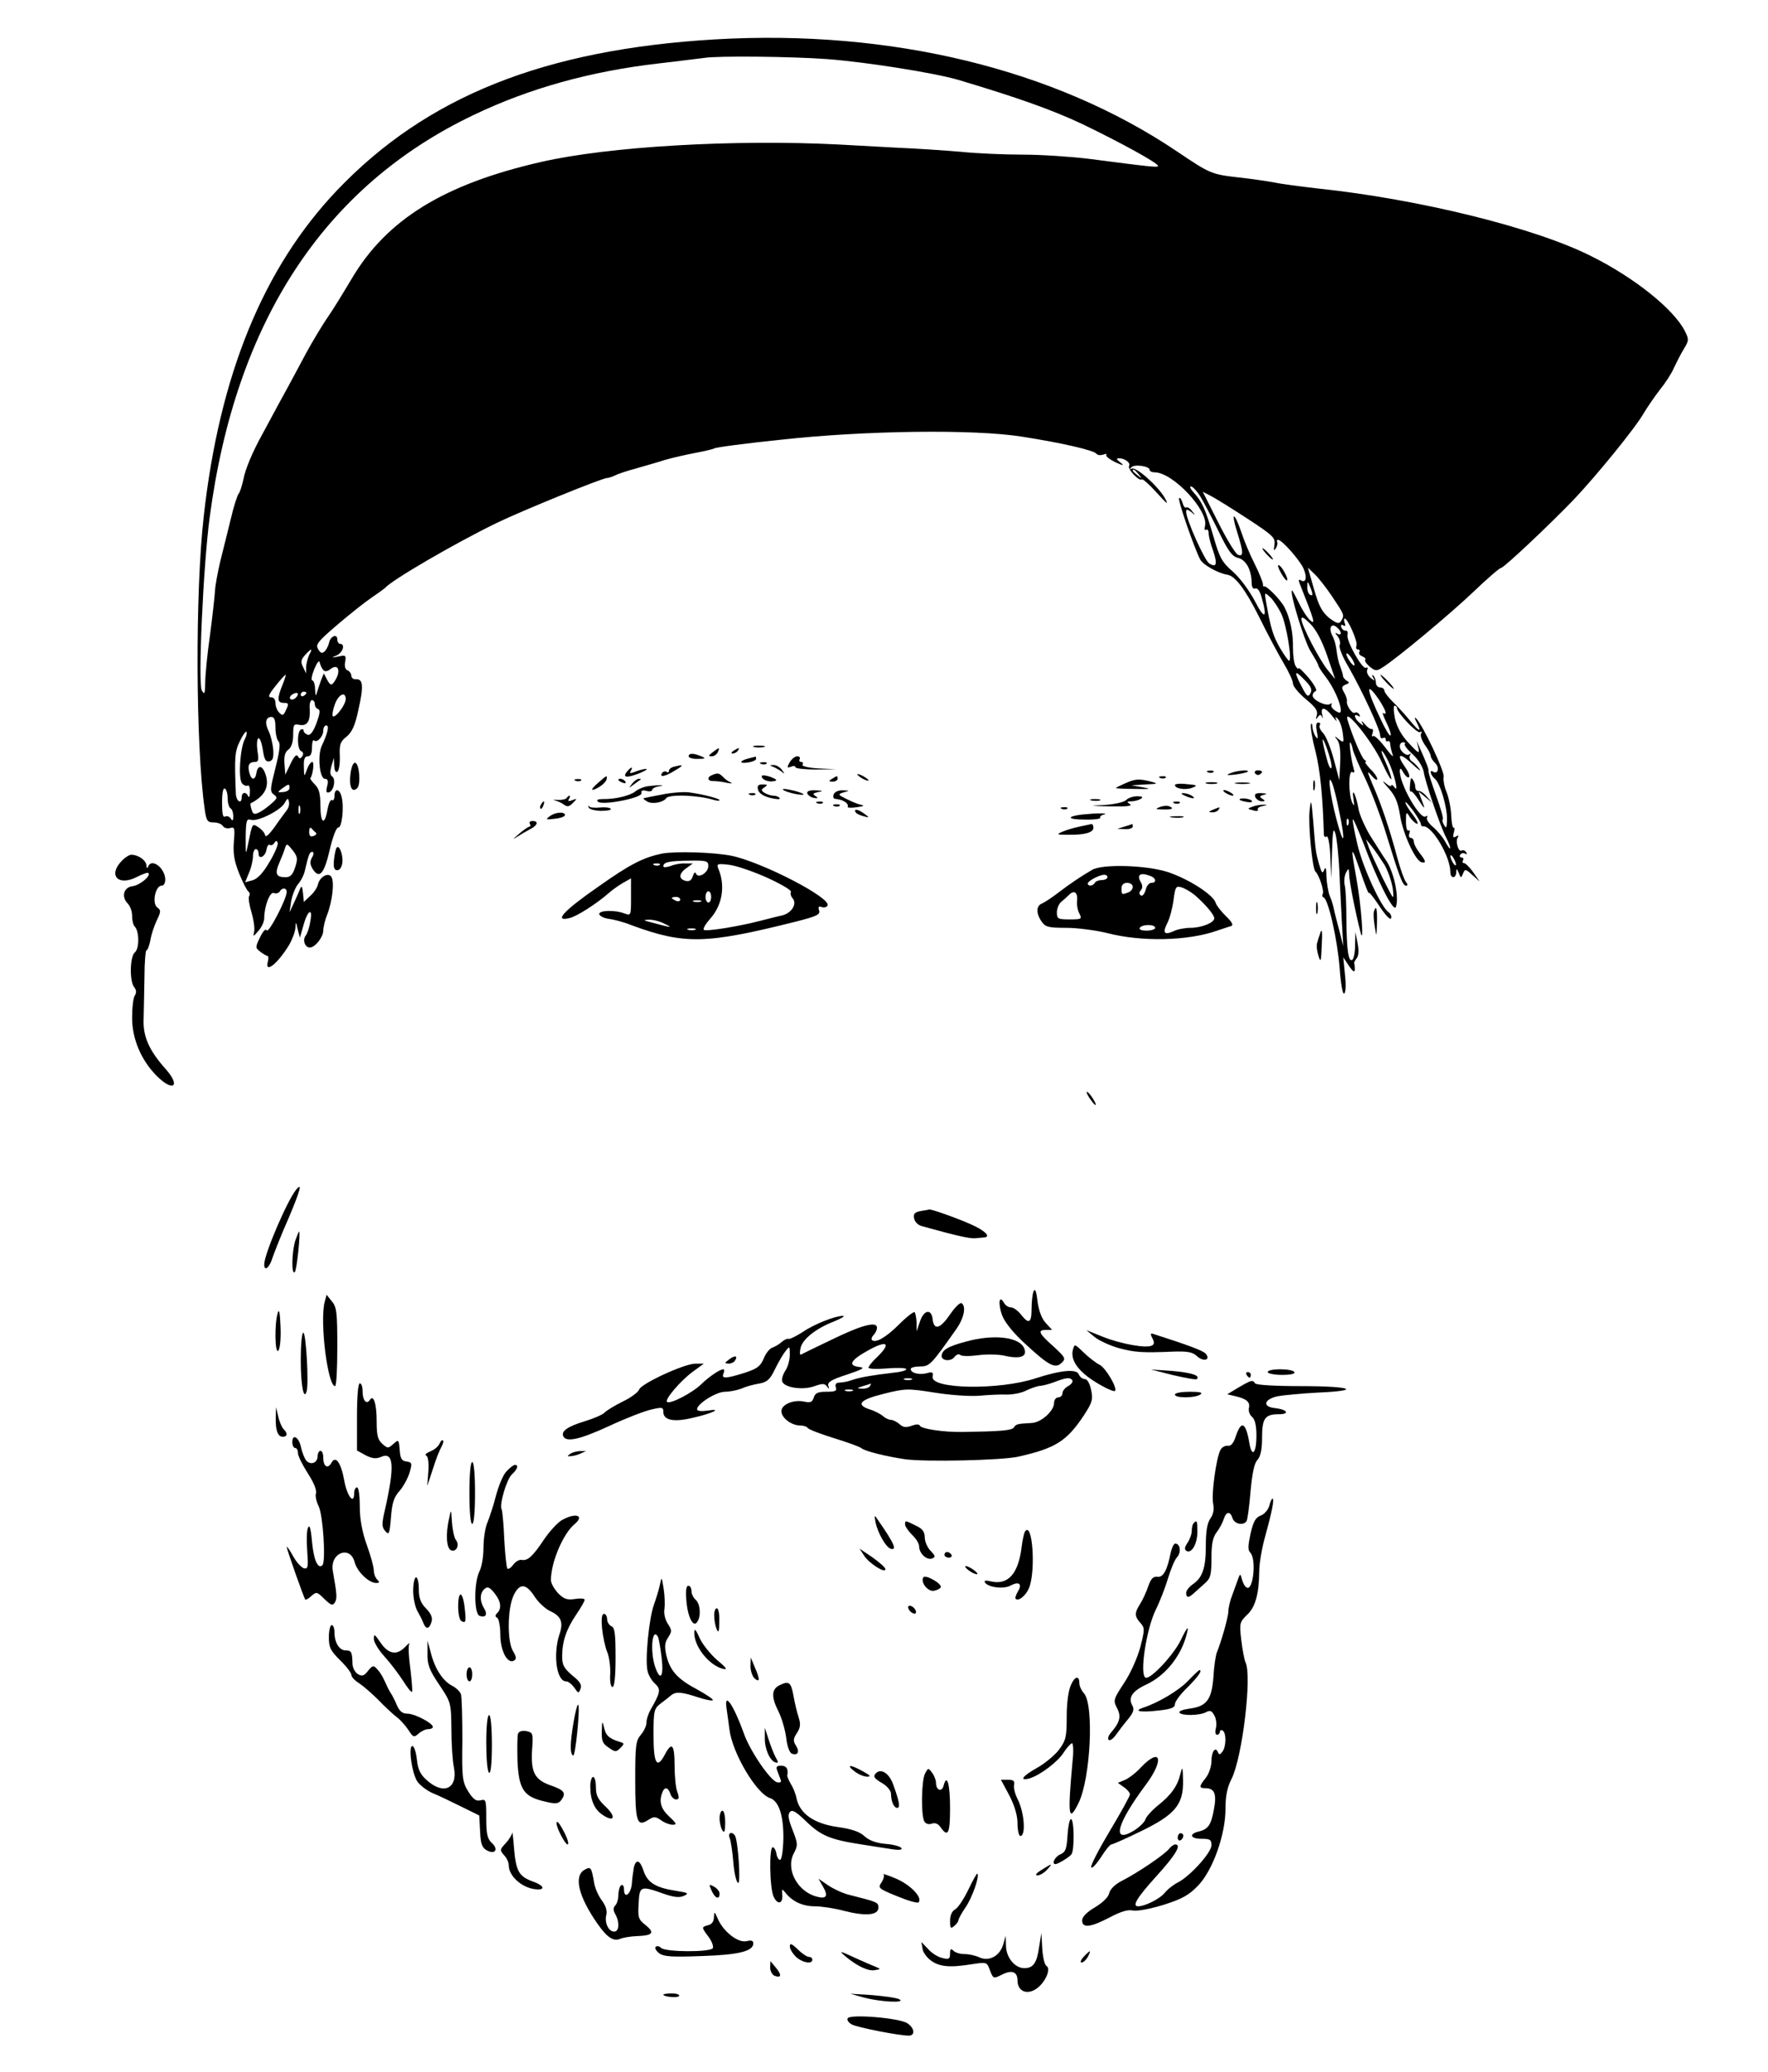 <?xml version="1.0" standalone="no"?>
<!DOCTYPE svg PUBLIC "-//W3C//DTD SVG 20010904//EN"
 "http://www.w3.org/TR/2001/REC-SVG-20010904/DTD/svg10.dtd">
<svg version="1.0" xmlns="http://www.w3.org/2000/svg"
 width="629pt" height="737pt" viewBox="0 0 629 737"
 preserveAspectRatio="xMidYMid meet">

<g transform="translate(0,737) scale(0.1,-0.1)"
fill="#000000" stroke="none">
<path d="M2545 7230 c-609 -36 -1028 -203 -1347 -538 -261 -275 -417 -655
-473 -1157 -31 -270 -29 -816 3 -1041 6 -44 10 -49 32 -49 14 0 29 -6 33 -13
5 -7 16 -10 26 -7 16 5 17 -1 13 -49 -3 -42 1 -68 19 -113 13 -32 28 -61 33
-64 5 -4 6 -11 2 -17 -3 -5 1 -32 9 -58 8 -27 12 -58 9 -69 -4 -18 -3 -17 15
4 12 13 21 33 21 45 0 42 20 95 34 90 8 -3 17 -1 21 5 8 15 25 14 25 -1 0 -25
-64 -148 -71 -137 -4 7 -13 -2 -24 -25 -17 -35 -17 -37 1 -51 11 -8 22 -15 26
-15 3 0 4 -9 1 -20 -12 -45 35 -8 76 60 11 19 21 46 22 60 1 23 2 23 8 -5 l8
-30 12 42 c15 56 35 68 25 16 -3 -21 -11 -44 -16 -50 -13 -16 -3 -43 14 -43
19 0 48 37 48 60 0 11 6 37 14 57 19 49 26 117 15 134 -11 18 -42 0 -48 -27
-2 -10 -14 -29 -27 -40 l-23 -22 -3 31 c-3 27 -5 29 -12 12 -4 -11 -14 -33
-22 -50 l-14 -30 6 40 c4 22 15 49 24 60 10 11 22 34 25 50 13 55 16 65 26 65
6 0 6 -8 -1 -20 -8 -14 -7 -25 2 -40 24 -38 41 -19 61 67 11 48 24 81 31 80
12 -2 21 73 11 110 -7 29 -25 30 -25 2 0 -11 -4 -18 -9 -15 -5 4 -12 -12 -16
-34 -10 -58 -25 -49 -25 15 0 41 -5 60 -19 74 -11 11 -18 21 -17 23 9 11 15
58 7 58 -5 0 -14 -12 -19 -27 -10 -28 -10 -27 -11 10 -1 27 3 37 14 37 10 0
15 10 15 32 0 17 3 28 7 25 10 -11 33 13 33 34 0 11 5 19 11 19 11 0 5 -28
-16 -72 -16 -34 -8 -118 11 -118 10 0 13 -7 8 -26 -5 -20 -3 -25 7 -22 17 6
25 48 10 57 -7 5 -7 17 -2 36 l9 30 1 -28 c1 -16 5 -26 11 -22 6 4 10 28 9 56
-2 42 2 52 24 69 19 16 30 38 42 95 19 83 17 111 -8 109 -9 -1 -17 5 -17 12 0
8 -6 17 -14 20 -8 3 -11 15 -8 30 4 23 2 25 -24 19 -26 -5 -26 -4 -6 4 22 10
31 41 12 41 -5 0 -10 7 -10 16 0 21 -24 12 -29 -11 -2 -10 -9 -24 -15 -31 -10
-9 -15 -8 -24 7 -10 16 -3 26 66 85 42 36 97 80 122 97 25 17 47 33 50 36 24
28 249 159 395 230 88 43 378 161 395 161 5 0 18 4 28 9 9 5 42 16 72 24 30 9
78 22 105 31 28 8 76 19 108 25 32 6 62 13 68 16 5 4 111 18 237 31 298 33
689 38 857 11 143 -22 258 -49 266 -61 4 -5 14 -6 24 -3 9 4 14 3 11 -1 -3 -5
12 -16 32 -26 29 -13 33 -13 18 -1 -14 11 -16 15 -5 15 21 0 42 -16 36 -27 -7
-11 36 -56 45 -48 3 3 27 -18 53 -47 38 -42 44 -46 29 -19 -24 42 -103 113
-118 104 -7 -4 -8 -2 -1 5 11 12 65 4 65 -9 0 -5 8 -9 18 -9 65 0 193 -137
179 -191 -3 -11 -1 -17 4 -13 5 3 9 -3 9 -13 0 -10 7 -38 16 -62 16 -48 12
-61 -14 -45 -16 10 -81 154 -82 183 0 11 3 11 18 0 15 -13 16 -12 3 3 -7 10
-17 16 -21 13 -4 -3 -10 5 -13 17 -4 12 -9 20 -12 16 -6 -5 54 -178 75 -218
10 -19 64 -49 96 -54 28 -4 64 -51 114 -151 30 -61 69 -134 87 -164 18 -30 33
-63 33 -72 0 -10 20 -34 45 -55 35 -29 44 -41 40 -58 -5 -15 -4 -17 3 -7 8 11
11 11 16 0 3 -8 3 -4 0 9 -7 30 10 28 36 -5 12 -16 18 -21 14 -13 -5 12 -4 12
5 4 7 -7 15 -29 18 -50 5 -36 4 -37 -13 -24 -17 14 -18 13 -6 -2 8 -10 12 -39
10 -80 l-3 -63 -20 75 c-11 41 -28 83 -38 93 -10 10 -15 22 -12 27 4 6 1 10
-5 10 -8 0 -9 -11 -5 -32 5 -25 4 -29 -4 -18 -6 8 -11 24 -12 35 0 11 -3 15
-5 8 -3 -6 4 -49 16 -95 17 -67 26 -162 30 -296 0 -7 4 -11 10 -7 5 3 11 -26
13 -72 l3 -78 3 95 c2 76 5 89 12 65 5 -16 11 -75 14 -130 2 -55 7 -138 9
-185 l5 -85 -14 55 c-8 30 -17 64 -19 75 -2 11 -8 33 -15 48 -6 16 -11 47 -12
70 0 29 -3 36 -8 23 -6 -15 -9 -11 -18 20 -12 44 -12 39 -21 154 -7 80 -8 82
-13 35 -5 -51 10 -206 21 -215 12 -10 32 -69 26 -79 -3 -5 -2 -11 3 -13 17 -6
49 -150 57 -250 4 -57 11 -95 16 -92 6 4 7 32 3 68 l-6 61 20 -30 c15 -22 21
-25 21 -12 0 9 -1 19 -2 20 -2 2 2 10 8 18 8 9 9 28 4 54 l-8 40 -1 -47 c0
-26 -5 -49 -10 -52 -14 -9 -20 38 -21 144 0 52 -2 107 -6 122 -3 14 -1 34 5
45 9 16 10 16 11 -7 0 -23 21 -130 40 -205 14 -56 3 96 -14 189 -22 121 -20
125 14 26 16 -47 29 -81 30 -76 0 5 14 -12 31 -37 32 -49 49 -65 49 -48 0 5
-4 12 -9 16 -26 15 -92 159 -111 239 -12 49 -19 90 -17 92 2 2 18 -35 37 -83
52 -139 108 -249 116 -229 12 31 -5 117 -31 160 -15 22 -42 65 -61 95 -18 30
-36 71 -40 90 -8 50 -26 88 -19 41 4 -27 3 -30 -4 -15 -14 29 -14 118 0 109 7
-4 9 0 5 12 -9 31 -18 99 -12 93 3 -3 7 -14 9 -25 2 -10 22 -58 45 -105 22
-47 54 -132 72 -190 47 -153 60 -189 72 -189 7 0 7 4 0 13 -6 7 -20 46 -31 87
-27 101 -57 190 -87 258 -21 50 -22 54 -4 33 11 -13 20 -18 20 -12 0 7 -11 23
-25 36 -13 14 -21 25 -17 25 4 0 2 4 -4 8 -10 7 -45 90 -60 142 -14 50 90 -79
123 -153 18 -40 33 -65 33 -57 0 8 -9 34 -20 58 -24 52 -17 56 9 5 21 -43 39
-118 22 -93 -6 8 -11 11 -11 6 0 -5 -10 -1 -22 10 -13 10 -8 3 10 -17 25 -28
35 -49 43 -99 10 -65 55 -163 77 -167 17 -4 15 5 -8 34 -11 14 -20 32 -20 39
0 8 -5 14 -11 14 -6 0 -8 7 -5 16 3 8 2 13 -3 10 -5 -3 -9 11 -9 32 0 36 1 37
15 14 9 -12 20 -22 25 -22 5 0 -2 15 -16 33 -15 19 -26 38 -26 43 0 5 12 -9
28 -30 15 -21 27 -42 27 -47 0 -5 4 -9 8 -8 31 4 97 -107 97 -163 0 -23 20
-24 21 0 0 14 2 14 9 -3 7 -19 8 -19 15 -2 7 17 9 17 33 -5 l26 -23 -23 33
c-12 17 -27 32 -32 32 -6 0 -7 5 -4 10 3 6 1 10 -5 10 -6 0 -8 5 -5 10 4 6 11
7 17 4 7 -4 8 -2 4 5 -4 6 -11 9 -16 6 -11 -7 -23 32 -14 46 5 8 3 9 -6 4 -10
-6 -12 -3 -8 13 4 12 3 20 0 18 -4 -2 -8 18 -9 44 -1 27 -9 64 -17 84 -8 19
-12 43 -10 53 5 17 -75 186 -98 208 -6 6 -6 1 1 -12 20 -39 12 -38 -21 2 -18
22 -46 53 -63 69 -16 16 -30 34 -30 40 0 6 -7 11 -15 11 -8 0 -15 8 -15 17 0
9 -4 20 -9 25 -5 5 -6 2 -1 -7 8 -13 7 -13 -9 -1 -9 8 -15 20 -12 28 3 8 2 11
-4 8 -13 -8 -71 96 -66 117 2 10 -1 16 -6 15 -6 -1 -13 4 -16 12 -3 8 0 11 7
7 7 -5 9 -1 5 8 -3 9 -3 16 0 16 11 0 47 -82 42 -96 -3 -8 -1 -14 5 -14 6 0 8
-4 5 -9 -3 -5 1 -12 10 -15 9 -4 14 -9 11 -12 -3 -4 4 -15 16 -25 20 -16 24
-17 47 -2 53 34 239 189 323 269 48 46 92 84 97 84 10 0 168 149 256 240 82
86 222 258 251 309 15 25 42 64 60 87 18 22 40 56 48 75 9 19 24 49 35 67 19
31 19 35 4 65 -40 78 -180 190 -333 266 -200 101 -613 203 -976 241 -60 7
-129 16 -151 21 -23 4 -80 13 -128 18 -97 11 -102 14 -218 92 -436 294 -1019
435 -1643 399z m395 -70 c137 -10 384 -49 469 -74 218 -65 334 -107 441 -157
135 -65 270 -139 270 -149 0 -6 -15 -5 -245 25 -66 8 -172 15 -235 15 -63 0
-162 4 -220 10 -58 5 -163 12 -235 15 -71 4 -161 9 -200 11 -375 19 -820 -7
-1060 -62 -346 -79 -549 -205 -673 -414 -31 -52 -70 -116 -88 -141 -17 -25
-51 -81 -75 -125 -23 -43 -65 -122 -94 -174 -28 -52 -56 -104 -62 -115 -34
-61 -61 -125 -67 -160 -5 -22 -12 -45 -17 -51 -5 -6 -18 -47 -28 -90 -11 -44
-27 -110 -37 -149 -9 -38 -18 -86 -19 -105 -1 -19 -9 -91 -18 -160 -10 -68
-17 -145 -17 -170 -1 -38 -2 -42 -12 -26 -14 24 5 445 28 616 92 697 408 1178
939 1431 198 95 415 155 655 183 80 9 154 19 165 20 48 8 311 5 435 -4z m1111
-1477 c13 -16 12 -17 -3 -4 -10 7 -18 15 -18 17 0 8 8 3 21 -13z m219 -78 c12
-20 41 -75 65 -124 34 -70 48 -90 69 -95 29 -7 48 -42 49 -88 0 -17 5 -24 13
-21 8 3 17 -10 23 -34 21 -73 10 -78 -24 -12 -20 38 -53 83 -79 106 -39 34
-47 49 -69 125 -28 96 -40 123 -70 156 -11 12 -16 22 -10 22 6 0 21 -16 33
-35z m170 -81 c90 -59 98 -67 94 -92 -3 -20 -2 -23 5 -12 5 8 7 18 5 22 -3 4
-1 8 3 8 14 0 78 -73 91 -103 13 -31 8 -52 -10 -41 -8 5 -9 1 -4 -12 53 -133
57 -148 37 -130 -11 10 -29 38 -40 62 -12 24 -23 44 -24 44 -12 0 44 -183 66
-217 15 -24 27 -46 27 -49 0 -4 11 -22 26 -41 28 -36 54 -94 54 -118 0 -12 -3
-13 -19 -3 -11 7 -17 16 -14 22 3 5 1 6 -5 2 -14 -9 -62 14 -62 30 0 7 5 14
11 16 6 2 -5 23 -25 47 -20 23 -36 39 -36 34 0 -4 -5 -1 -10 7 -6 8 -10 38
-10 65 1 54 -10 106 -30 145 -14 27 -66 80 -73 74 -2 -2 -4 2 -4 9 0 6 -13 39
-30 73 -17 33 -38 84 -47 112 -25 73 -38 74 -15 1 23 -74 24 -90 3 -82 -8 3
-40 55 -70 115 l-55 109 31 -16 c17 -9 75 -45 130 -81z m301 -278 c42 -63 43
-64 30 -85 -7 -11 -15 -9 -42 11 -25 21 -37 42 -54 102 l-22 77 24 -23 c14
-13 42 -49 64 -82z m-72 11 c1 -5 -3 -5 -9 -2 -5 3 -10 16 -9 28 0 21 1 21 9
2 5 -11 9 -24 9 -28z m-110 -71 c18 -39 39 -166 27 -166 -3 0 -17 20 -32 45
-25 44 -33 70 -49 160 -7 40 -7 40 14 21 11 -10 29 -37 40 -60z m163 -149 l28
-82 -25 30 c-30 36 -95 161 -95 183 0 11 10 5 32 -17 21 -21 42 -62 60 -114z
m48 81 c0 -5 -6 -6 -12 -2 -9 6 -9 3 1 -9 7 -9 11 -24 7 -32 -3 -8 11 -43 31
-76 47 -82 113 -223 113 -244 0 -9 5 -13 10 -10 6 3 10 1 10 -5 0 -6 4 -9 8
-6 4 2 8 -3 8 -12 1 -9 5 -26 9 -37 4 -11 -8 1 -27 27 -20 26 -39 44 -43 40
-5 -4 -5 1 -2 10 3 10 2 17 -3 15 -5 -1 -16 7 -25 18 -9 11 -13 13 -9 5 7 -13
5 -13 -9 -1 -19 15 -23 36 -5 25 7 -4 8 -3 4 5 -4 6 -11 9 -16 6 -9 -6 -32 28
-28 42 1 4 -3 18 -10 30 -10 17 -9 22 5 28 14 5 15 8 4 14 -7 5 -13 12 -13 17
0 5 -5 20 -10 34 -6 14 -11 39 -13 57 -2 17 -8 41 -15 52 -14 27 -4 47 16 30
8 -6 14 -16 14 -21z m-3670 -77 c-5 -11 -10 -30 -11 -43 l0 -23 -11 23 c-9 18
-7 26 7 42 23 25 29 26 15 1z m3719 -36 c0 -5 -6 -1 -14 9 -8 11 -15 24 -15
30 0 5 7 1 15 -10 8 -10 14 -23 14 -29z m-3668 -19 c5 -5 14 -4 23 3 32 26 41
-10 13 -47 -8 -11 -13 -8 -23 10 l-12 23 -10 -25 c-5 -14 -12 -34 -15 -45 -3
-13 -5 -9 -6 13 0 17 -5 32 -10 32 -5 0 -2 18 7 40 11 26 18 34 20 22 2 -9 8
-21 13 -26z m3511 -82 c-8 -15 -13 -11 -31 24 -29 56 -26 61 10 24 24 -24 28
-35 21 -48z m-3657 30 c-20 -49 -19 -64 5 -64 17 0 18 -3 8 -24 -9 -21 -13
-23 -24 -11 -8 7 -14 23 -14 34 0 13 -6 21 -16 21 -12 0 -8 10 16 40 17 22 34
40 36 40 2 0 -3 -16 -11 -36z m3900 -51 c25 -38 32 -59 16 -49 -4 3 1 -13 12
-35 11 -22 17 -42 14 -45 -3 -3 -19 23 -35 58 -51 106 -55 140 -7 71z m-3853
5 c-6 -6 -15 -8 -19 -4 -4 4 -1 11 7 16 19 12 27 3 12 -12z m38 18 c0 -3 -4
-8 -10 -11 -5 -3 -10 -1 -10 4 0 6 5 11 10 11 6 0 10 -2 10 -4z m140 -23 c-1
-21 -38 -69 -46 -60 -3 3 0 22 7 41 13 37 39 49 39 19z m-110 -17 c0 -8 5 -16
12 -18 8 -3 6 -17 -6 -50 -12 -32 -23 -45 -32 -41 -8 3 -14 9 -14 15 0 5 -4 6
-10 3 -14 -9 -13 -72 2 -77 7 -3 8 -10 4 -17 -7 -10 -10 -11 -16 -1 -5 9 -14
0 -26 -26 l-19 -39 -3 38 c-2 28 2 42 14 51 11 8 17 27 17 53 0 36 2 39 22 35
28 -5 39 12 37 55 -2 18 2 33 8 33 5 0 10 -6 10 -14z m3850 -14 c0 -17 72 -92
82 -86 7 4 8 2 4 -5 -4 -6 2 -24 13 -40 12 -16 21 -34 21 -39 0 -6 7 -18 16
-26 16 -16 10 -41 -7 -31 -15 10 -10 -12 6 -25 19 -16 45 -104 43 -148 -1 -27
-3 -30 -10 -17 -6 9 -8 19 -5 21 3 3 -8 41 -24 85 -16 44 -28 83 -27 87 1 7
-5 24 -31 82 l-11 25 6 -25 c5 -22 1 -21 -33 16 -26 27 -42 56 -50 87 -5 26
-6 47 -2 47 5 0 9 -4 9 -8z m-3990 -70 c0 -21 5 -43 11 -49 7 -7 4 -35 -11
-94 -19 -75 -20 -84 -6 -95 14 -10 13 -13 -7 -31 -12 -11 -32 -26 -44 -32 -18
-9 -23 -8 -28 10 -4 11 -5 21 -3 22 51 26 68 60 52 105 -11 31 -27 32 -32 2
-4 -26 -18 -26 -25 2 -7 26 -1 38 20 38 13 0 14 8 9 39 -3 22 -2 42 3 45 5 3
12 -15 16 -40 5 -35 10 -44 23 -42 13 3 16 13 14 43 -2 21 -9 50 -16 64 -15
30 -11 51 10 51 10 0 14 -12 14 -38z m-109 -41 c-17 -32 -24 -140 -10 -157 6
-7 15 -11 20 -8 5 3 9 -7 8 -23 0 -15 -3 -22 -6 -15 -7 17 -23 15 -23 -3 0
-27 -20 -16 -21 13 -5 126 -4 149 14 185 10 22 21 37 24 34 2 -3 0 -15 -6 -26z
m3866 -101 c-2 -8 -9 3 -15 25 -21 76 -22 100 -2 45 11 -30 19 -62 17 -70z
m261 84 c-4 -3 9 -20 28 -37 20 -18 36 -45 39 -62 6 -38 59 -194 80 -234 20
-39 19 -55 -2 -17 -8 16 -28 40 -44 54 -16 13 -26 29 -22 34 3 7 1 8 -5 4 -20
-12 -93 115 -92 163 1 11 4 9 13 -7 7 -12 16 -20 20 -16 3 4 -2 19 -13 34 -34
48 -22 56 22 15 23 -22 36 -31 28 -20 -8 11 -21 24 -28 28 -7 5 -9 14 -6 20 4
7 4 9 -1 5 -10 -10 -35 10 -35 28 0 8 5 14 12 14 6 0 9 -3 6 -6z m-234 -238
c24 -113 18 -133 -9 -31 -24 90 -34 175 -15 128 5 -12 16 -56 24 -97z m-3734
81 c0 -7 -10 -13 -22 -14 -22 -2 -22 -1 -4 13 24 17 26 17 26 1z m-220 -37 c0
-16 5 -32 10 -35 6 -3 10 -16 10 -28 0 -16 -3 -19 -9 -8 -5 7 -14 10 -20 7 -8
-5 -11 10 -11 49 0 35 4 54 10 50 6 -3 10 -19 10 -35z m210 -42 c-5 -7 -25
-33 -42 -58 -21 -29 -33 -40 -35 -30 -2 9 -13 21 -24 28 -22 14 -21 15 -36
-58 -9 -44 -9 -44 -9 22 1 60 3 67 19 62 24 -7 104 33 119 59 11 19 13 20 16
5 2 -10 -2 -23 -8 -30z m47 -10 c-3 -7 -5 -2 -5 12 0 14 2 19 5 13 2 -7 2 -19
0 -25z m3730 -40 c-3 -8 -6 -5 -6 6 -1 11 2 17 5 13 3 -3 4 -12 1 -19z m-3674
-29 c5 -3 2 -9 -7 -12 -12 -5 -16 0 -16 15 0 12 3 17 8 12 4 -5 11 -12 15 -15z
m-165 -106 c-22 -38 -42 -59 -60 -64 l-26 -7 14 34 c8 18 14 45 14 59 0 14 5
25 10 25 6 0 10 -7 10 -16 0 -23 24 -11 28 14 2 12 7 20 12 17 5 -3 12 0 16 7
6 9 9 9 12 0 2 -7 -11 -38 -30 -69z m3967 -8 c13 -22 26 -60 30 -85 5 -45 5
-44 -35 35 -21 44 -44 94 -50 110 l-10 30 20 -25 c11 -14 31 -43 45 -65z
m-3875 -10 c-9 -27 -17 -35 -35 -35 -33 0 -38 13 -21 52 8 18 17 41 20 52 6
17 8 16 27 -8 18 -23 19 -30 9 -61z m4130 10 c0 -5 -5 -3 -10 5 -5 8 -10 20
-10 25 0 6 5 3 10 -5 5 -8 10 -19 10 -25z"/>
<path d="M4505 5400 c10 -11 20 -20 23 -20 3 0 -3 9 -13 20 -10 11 -20 20 -23
20 -3 0 3 -9 13 -20z"/>
<path d="M4558 5331 c9 -16 19 -28 21 -25 6 6 -21 54 -30 54 -5 0 0 -13 9 -29z"/>
<path d="M5019 4599 c-4 -22 -5 -48 0 -44 3 3 16 -11 29 -32 23 -36 24 -34 6
12 l-7 20 24 -20 24 -20 -19 22 c-10 12 -23 21 -30 20 -6 -1 -11 6 -11 15 0
15 -14 38 -16 27z"/>
<path d="M4930 4945 c13 -14 26 -25 28 -25 3 0 -5 11 -18 25 -13 14 -26 25
-28 25 -3 0 5 -11 18 -25z"/>
<path d="M2683 4713 c9 -2 25 -2 35 0 9 3 1 5 -18 5 -19 0 -27 -2 -17 -5z"/>
<path d="M2536 4695 c-16 -12 -17 -15 -4 -15 9 0 18 7 22 15 7 18 6 18 -18 0z"/>
<path d="M2610 4700 c-9 -6 -10 -10 -3 -10 6 0 15 5 18 10 8 12 4 12 -15 0z"/>
<path d="M2450 4680 c0 -5 15 -10 33 -9 27 0 29 2 12 9 -28 12 -45 12 -45 0z"/>
<path d="M2665 4673 c-34 -8 -38 -20 -5 -15 16 2 30 8 30 13 0 5 -1 8 -2 8 -2
-1 -12 -3 -23 -6z"/>
<path d="M2809 4658 c-10 -18 -9 -20 5 -15 9 4 16 3 16 -2 0 -4 33 -8 73 -8
l72 1 -63 3 c-36 2 -60 8 -57 13 4 6 1 10 -5 10 -6 0 -8 5 -5 10 3 6 -1 10 -9
10 -8 0 -20 -10 -27 -22z"/>
<path d="M1247 4618 c-6 -45 5 -70 24 -51 13 13 8 85 -7 90 -7 2 -14 -14 -17
-39z"/>
<path d="M2708 4653 c7 -3 16 -2 19 1 4 3 -2 6 -13 5 -11 0 -14 -3 -6 -6z"/>
<path d="M2398 4643 c-10 -2 -18 -9 -18 -14 0 -6 -4 -8 -9 -4 -5 3 -12 1 -16
-5 -10 -16 12 -12 47 10 32 19 31 22 -4 13z"/>
<path d="M2750 4643 c8 -3 22 -11 30 -17 13 -10 13 -9 1 7 -7 9 -21 17 -30 16
-13 0 -14 -1 -1 -6z"/>
<path d="M2231 4626 c-19 -23 0 -24 49 -4 40 17 17 18 -26 1 -12 -4 -15 -3
-10 5 10 17 1 15 -13 -2z"/>
<path d="M4298 4623 c7 -3 16 -2 19 1 4 3 -2 6 -13 5 -11 0 -14 -3 -6 -6z"/>
<path d="M4375 4619 c-15 -6 -9 -7 19 -4 22 3 42 8 45 10 8 9 -43 4 -64 -6z"/>
<path d="M4465 4620 c4 -6 11 -8 16 -5 14 9 11 15 -7 15 -8 0 -12 -5 -9 -10z"/>
<path d="M2533 4613 c-19 -7 -16 -22 5 -21 9 0 31 -2 47 -6 17 -3 23 -3 15 1
-8 3 -21 12 -28 20 -14 14 -19 15 -39 6z"/>
<path d="M2710 4609 c0 -12 24 -22 45 -17 12 2 7 7 -14 15 -18 6 -31 7 -31 2z"/>
<path d="M3050 4616 c0 -3 9 -10 20 -16 11 -6 20 -8 20 -6 0 3 -9 10 -20 16
-11 6 -20 8 -20 6z"/>
<path d="M2127 4585 c-30 -26 -26 -33 8 -12 11 7 21 18 23 25 3 16 2 16 -31
-13z"/>
<path d="M2960 4600 c-13 -8 -12 -10 3 -10 9 0 17 5 17 10 0 12 -1 12 -20 0z"/>
<path d="M4128 4603 c7 -3 16 -2 19 1 4 3 -2 6 -13 5 -11 0 -14 -3 -6 -6z"/>
<path d="M2048 4593 c7 -3 16 -2 19 1 4 3 -2 6 -13 5 -11 0 -14 -3 -6 -6z"/>
<path d="M2200 4596 c0 -2 7 -7 16 -10 8 -3 12 -2 9 4 -6 10 -25 14 -25 6z"/>
<path d="M2249 4583 c-13 -17 -13 -17 6 -3 11 8 22 16 24 17 2 2 0 3 -6 3 -6
0 -17 -8 -24 -17z"/>
<path d="M4003 4584 c-18 -8 -33 -15 -33 -17 0 -1 30 -3 68 -3 56 -1 60 0 27
6 l-40 7 50 3 c45 2 47 3 20 10 -43 11 -56 10 -92 -6z"/>
<path d="M4672 4575 c0 -16 2 -22 5 -12 2 9 2 23 0 30 -3 6 -5 -1 -5 -18z"/>
<path d="M4180 4578 c0 -13 37 -19 61 -10 21 8 19 10 -18 13 -24 3 -43 1 -43
-3z"/>
<path d="M4293 4583 c9 -2 25 -2 35 0 9 3 1 5 -18 5 -19 0 -27 -2 -17 -5z"/>
<path d="M4398 4583 c12 -2 32 -2 45 0 12 2 2 4 -23 4 -25 0 -35 -2 -22 -4z"/>
<path d="M2300 4573 c-14 -3 -32 -11 -40 -18 -18 -15 -73 -28 -114 -27 -19 0
-25 -3 -19 -9 15 -15 159 13 155 30 -2 9 4 12 18 8 11 -3 20 -1 20 3 0 5 10
11 23 13 18 3 18 4 2 4 -11 0 -31 -2 -45 -4z"/>
<path d="M2697 4561 c3 -12 19 -23 44 -29 21 -5 36 -6 33 -1 -3 5 -13 9 -22 9
-9 0 -24 5 -32 10 -13 9 -13 11 0 20 12 8 11 10 -7 10 -16 0 -20 -5 -16 -19z"/>
<path d="M2786 4561 c10 -10 80 -24 72 -15 -4 3 -23 10 -43 14 -21 5 -34 5
-29 1z"/>
<path d="M2355 4544 c-33 -6 -62 -12 -65 -13 -3 -1 3 -6 13 -12 18 -10 57 -3
67 12 10 15 115 11 169 -6 11 -3 21 -4 21 -1 0 6 -63 22 -110 28 -19 2 -62 -1
-95 -8z"/>
<path d="M2872 4548 c3 -7 13 -14 24 -16 15 -2 16 -1 5 7 -11 7 -9 10 10 14
19 3 17 5 -9 6 -23 1 -32 -3 -30 -11z"/>
<path d="M2966 4545 c-3 -8 -1 -16 4 -16 20 -3 25 -4 38 -12 7 -5 10 -12 8
-16 -3 -4 12 -5 32 -2 23 3 29 6 17 8 -11 2 -35 12 -53 21 -32 16 -32 17 -10
24 22 6 22 6 -3 7 -15 1 -29 -5 -33 -14z"/>
<path d="M4360 4550 c8 -5 20 -10 25 -10 6 0 3 5 -5 10 -8 5 -19 10 -25 10 -5
0 -3 -5 5 -10z"/>
<path d="M2668 4543 c7 -3 16 -2 19 1 4 3 -2 6 -13 5 -11 0 -14 -3 -6 -6z"/>
<path d="M4215 4540 c27 -12 43 -12 25 0 -8 5 -22 9 -30 9 -10 0 -8 -3 5 -9z"/>
<path d="M4466 4535 c4 -8 14 -15 23 -15 13 0 13 2 2 9 -11 7 -10 10 5 14 14
3 11 5 -8 6 -20 1 -26 -3 -22 -14z"/>
<path d="M2016 4532 c-3 -5 -18 -8 -33 -7 -15 1 -19 0 -8 -2 11 -3 26 -10 33
-16 10 -7 18 -6 30 7 16 16 16 17 -2 10 -13 -5 -17 -4 -12 4 4 7 5 12 2 12 -3
0 -7 -4 -10 -8z"/>
<path d="M4006 4524 c-8 -7 -42 -15 -77 -17 -58 -3 -56 -3 21 -5 58 -1 80 1
70 8 -12 8 -12 10 5 10 11 0 26 4 34 9 9 6 5 9 -13 9 -15 0 -33 -6 -40 -14z"/>
<path d="M3883 4523 c9 -2 23 -2 30 0 6 3 -1 5 -18 5 -16 0 -22 -2 -12 -5z"/>
<path d="M4410 4526 c0 -2 11 -6 25 -8 13 -3 22 -1 19 3 -5 9 -44 13 -44 5z"/>
<path d="M1925 4509 c-4 -6 -5 -12 -2 -15 2 -3 7 2 10 11 7 17 1 20 -8 4z"/>
<path d="M2908 4513 c7 -3 16 -2 19 1 4 3 -2 6 -13 5 -11 0 -14 -3 -6 -6z"/>
<path d="M4178 4513 c7 -3 16 -2 19 1 4 3 -2 6 -13 5 -11 0 -14 -3 -6 -6z"/>
<path d="M2094 4499 c1 -7 20 -12 43 -13 23 0 39 3 36 7 -3 5 -21 7 -39 5 -19
-2 -36 0 -38 4 -3 5 -4 3 -2 -3z"/>
<path d="M2968 4503 c7 -3 16 -2 19 1 4 3 -2 6 -13 5 -11 0 -14 -3 -6 -6z"/>
<path d="M4125 4499 c-16 -6 -14 -8 13 -8 33 -1 41 4 20 12 -7 2 -22 1 -33 -4z"/>
<path d="M4456 4501 c-19 -7 -19 -8 2 -13 12 -4 20 -2 17 2 -3 5 5 11 17 13
19 4 20 4 3 5 -11 0 -29 -3 -39 -7z"/>
<path d="M3778 4493 c7 -3 16 -2 19 1 4 3 -2 6 -13 5 -11 0 -14 -3 -6 -6z"/>
<path d="M4315 4490 c-16 -7 -17 -9 -3 -9 9 -1 20 4 23 9 7 11 7 11 -20 0z"/>
<path d="M3044 4481 c3 -5 16 -11 28 -14 22 -6 22 -5 4 8 -22 17 -40 20 -32 6z"/>
<path d="M1956 4467 c-16 -12 -14 -13 18 -9 20 2 36 8 36 13 0 13 -34 11 -54
-4z"/>
<path d="M3850 4473 c-58 -7 -53 -18 10 -18 32 -1 57 3 54 6 -2 4 4 10 13 12
22 6 -28 5 -77 0z"/>
<path d="M4168 4463 c12 -2 30 -2 40 0 9 3 -1 5 -23 4 -22 0 -30 -2 -17 -4z"/>
<path d="M1885 4440 c3 -5 3 -10 -2 -10 -4 -1 -21 -12 -38 -27 -21 -18 -23
-21 -5 -9 14 9 35 21 48 28 25 13 29 28 6 28 -8 0 -12 -4 -9 -10z"/>
<path d="M3840 4430 c-19 -4 -46 -12 -60 -18 -23 -10 -21 -11 20 -11 59 -1 90
8 90 25 0 8 -3 13 -7 13 -5 -1 -24 -5 -43 -9z"/>
<path d="M4000 4430 l-25 -8 28 -1 c15 -1 27 4 27 9 0 6 -1 10 -2 9 -2 -1 -14
-5 -28 -9z"/>
<path d="M1197 4354 c-3 -5 -7 -25 -9 -44 -2 -26 1 -35 12 -35 9 0 16 11 18
27 3 29 -12 67 -21 52z"/>
<path d="M2355 4334 c-67 -14 -114 -38 -227 -118 -124 -86 -160 -126 -101
-111 26 6 97 52 138 88 11 10 33 26 50 36 l30 17 0 -67 c0 -66 0 -66 -23 -58
-36 14 -94 11 -90 -3 3 -7 18 -14 34 -16 16 -2 52 -11 79 -22 189 -70 266 -68
582 11 79 20 92 26 87 41 -4 13 -1 16 9 12 8 -3 18 -1 21 5 16 26 -229 153
-340 177 -64 13 -201 17 -249 8z m165 -44 c0 -24 -36 -46 -44 -27 -3 7 -7 4
-11 -9 -5 -15 -12 -20 -26 -17 -26 7 -24 27 4 46 l22 16 -27 0 c-15 1 -38 -3
-52 -9 -15 -5 -26 -6 -26 -1 0 15 21 19 93 20 60 1 67 -1 67 -19z m-173 4 c-3
-3 -12 -4 -19 -1 -8 3 -5 6 6 6 11 1 17 -2 13 -5z m385 -47 c48 -22 85 -44 82
-49 -3 -5 -1 -15 6 -23 17 -20 -4 -53 -38 -61 -15 -3 -49 -12 -77 -19 -77 -20
-194 -39 -201 -32 -4 4 7 22 24 41 43 49 53 118 27 178 -6 16 -2 17 41 12 27
-4 88 -25 136 -47z m-202 -67 c0 -11 -4 -20 -10 -20 -5 0 -10 9 -10 20 0 11 5
20 10 20 6 0 10 -9 10 -20z m-110 -10 c0 -5 -7 -7 -15 -4 -8 4 -15 8 -15 10 0
2 7 4 15 4 8 0 15 -4 15 -10z m73 -7 c-7 -2 -19 -2 -25 0 -7 3 -2 5 12 5 14 0
19 -2 13 -5z m-128 -79 c32 -15 23 -14 -50 6 -28 7 -28 8 -5 9 14 0 39 -6 55
-15z m108 -21 c-7 -2 -19 -2 -25 0 -7 3 -2 5 12 5 14 0 19 -2 13 -5z"/>
<path d="M432 4307 c-48 -51 -11 -89 53 -57 21 11 41 18 43 15 10 -10 -31 -44
-57 -47 -31 -4 -40 -37 -17 -61 9 -9 16 -28 16 -44 0 -16 4 -33 9 -38 17 -17
17 -79 1 -92 -18 -14 -20 -104 -2 -125 7 -9 8 -19 2 -28 -6 -8 -10 -44 -10
-80 0 -75 32 -151 88 -207 57 -57 86 -38 33 23 -61 68 -83 118 -80 181 1 32 2
100 3 151 0 50 4 92 7 92 4 0 10 16 14 36 3 20 14 52 23 71 15 31 15 36 1 46
-19 15 -6 77 16 77 8 0 13 9 13 23 -2 41 -49 76 -61 45 -3 -8 -6 -6 -6 4 -1
18 -29 38 -54 38 -7 0 -23 -10 -35 -23z"/>
<path d="M3885 4276 c-41 -24 -81 -51 -120 -81 -22 -17 -48 -34 -57 -38 -22
-8 -23 -35 -2 -65 13 -19 24 -22 88 -22 40 0 106 -9 147 -19 119 -31 285 -28
389 9 19 6 41 14 49 16 10 3 6 13 -17 35 -17 17 -34 38 -37 48 -9 29 -95 84
-169 109 -76 25 -234 30 -271 8z m55 -26 c0 -5 -9 -10 -19 -10 -11 0 -23 -4
-26 -10 -7 -12 -25 -13 -25 -2 0 8 38 29 58 31 6 0 12 -3 12 -9z m154 4 c20
-8 21 -24 2 -24 -8 0 -17 -11 -20 -25 -4 -14 -11 -23 -17 -20 -7 5 -7 11 0 19
6 7 6 17 1 26 -18 29 -4 39 34 24z m-64 -38 c0 -8 -7 -17 -16 -20 -23 -9 -24
-8 -24 14 0 13 7 20 20 20 11 0 20 -6 20 -14z m220 -29 c36 -31 70 -70 70 -83
0 -16 -46 -34 -85 -34 -19 0 -46 -5 -60 -12 -33 -15 -40 -6 -22 29 8 15 18 52
22 81 6 48 9 52 28 46 12 -3 33 -16 47 -27z m-418 -20 c-2 -14 2 -35 8 -46 10
-20 8 -21 -35 -21 -41 0 -45 2 -45 25 0 13 7 30 15 37 9 7 21 18 28 25 18 19
32 9 29 -20z m278 -97 c0 -5 -14 -10 -31 -10 -17 0 -28 4 -24 10 3 6 17 10 31
10 13 0 24 -4 24 -10z"/>
<path d="M4682 4140 c0 -19 2 -27 5 -17 2 9 2 25 0 35 -3 9 -5 1 -5 -18z"/>
<path d="M4888 4128 c-2 -7 -1 -31 3 -53 6 -40 6 -39 8 13 1 51 -3 65 -11 40z"/>
<path d="M4695 4045 c-3 -8 -7 -21 -9 -29 -3 -8 -1 -27 4 -43 9 -30 10 -27 13
50 2 39 -1 47 -8 22z"/>
<path d="M3875 3466 c10 -14 19 -26 22 -26 7 0 -17 39 -28 46 -6 3 -3 -5 6
-20z"/>
<path d="M1053 3138 c-32 -40 -113 -229 -113 -265 0 -27 19 -12 30 25 7 20 32
84 57 140 41 97 50 130 26 100z"/>
<path d="M3277 3063 c-22 -4 -28 -9 -25 -26 2 -12 13 -24 28 -28 126 -35 171
-45 191 -43 13 1 27 3 32 3 23 3 0 25 -50 47 -49 22 -148 57 -148 52 0 0 -13
-3 -28 -5z"/>
<path d="M1051 2959 c-13 -39 -15 -127 -2 -113 7 7 21 144 15 144 -1 0 -7 -14
-13 -31z"/>
<path d="M3677 2777 c-4 -10 -7 -39 -7 -63 0 -50 -10 -55 -38 -19 -11 14 -27
25 -35 25 -9 0 -20 7 -25 16 -18 32 -22 -4 -6 -46 10 -25 42 -64 83 -101 83
-77 106 -88 128 -66 16 15 13 19 -30 59 -52 46 -57 58 -25 58 l21 0 -22 24
c-15 16 -25 43 -30 78 -4 37 -9 47 -14 35z"/>
<path d="M1155 2739 c-18 -70 11 -299 37 -299 5 0 8 63 8 139 0 122 -2 142
-19 162 l-19 24 -7 -26z"/>
<path d="M3380 2695 c-35 -51 -57 -58 -62 -17 -4 38 -31 34 -45 -8 l-12 -35 0
31 c-1 17 -4 33 -7 37 -3 3 -28 -16 -55 -43 -47 -47 -84 -68 -97 -56 -3 4 0
12 6 18 7 7 12 18 12 26 0 24 -56 9 -166 -45 -54 -26 -102 -49 -105 -51 -4 -1
-4 9 -1 23 6 31 54 70 119 95 26 11 41 19 32 20 -27 0 -102 -29 -144 -58 -22
-14 -44 -25 -49 -24 -5 2 -16 -3 -25 -11 -9 -8 -24 -17 -33 -20 -10 -3 -24
-21 -31 -39 -12 -28 -23 -36 -69 -51 -67 -21 -82 -21 -74 -2 3 8 3 15 0 15
-13 0 -51 -26 -79 -53 -30 -30 -112 -73 -122 -63 -9 8 47 74 90 106 l41 30
-30 0 c-39 0 -193 -71 -200 -92 -3 -9 -29 -29 -59 -43 -30 -15 -59 -33 -64
-39 -6 -7 -38 -21 -71 -31 -62 -19 -86 -36 -75 -55 12 -20 60 -9 164 39 58 27
125 53 149 58 38 9 42 8 42 -9 0 -29 37 -37 103 -21 72 16 110 35 55 26 -23
-3 -38 -2 -38 5 0 19 68 62 99 62 16 0 42 5 58 11 15 7 44 15 63 18 29 5 39
14 57 51 12 25 29 54 38 65 14 18 15 18 15 -13 0 -18 -7 -44 -16 -57 -9 -14
-14 -31 -11 -39 9 -22 74 -31 115 -16 28 10 36 10 44 -1 8 -11 9 -10 5 2 -4
13 10 22 66 40 57 19 66 25 45 27 -43 5 -33 24 32 60 67 37 82 25 30 -25 -16
-15 -30 -32 -30 -37 0 -5 29 -6 65 -3 35 3 67 2 69 -2 3 -5 -20 -11 -52 -14
-67 -8 -109 -15 -137 -24 -20 -7 -29 -9 -54 -11 -7 -1 -11 -8 -7 -17 4 -12 -3
-15 -34 -15 -30 0 -40 -4 -45 -21 -5 -16 -12 -19 -34 -14 -38 8 -81 -10 -81
-34 0 -24 36 -51 67 -51 12 0 24 -4 27 -9 3 -5 45 -21 93 -36 49 -15 93 -31
98 -36 14 -11 88 -29 155 -39 73 -10 343 -4 402 9 133 30 173 55 234 147 30
46 33 56 26 90 -5 24 -14 39 -22 39 -8 0 -18 7 -22 17 -8 20 -64 15 -153 -14
-130 -43 -376 -39 -367 6 3 15 0 18 -21 12 -28 -7 -57 1 -57 15 0 5 15 9 33 9
34 0 39 5 130 134 27 39 35 80 18 91 -6 3 -24 -15 -41 -40z m-137 -232 c-7 -2
-19 -2 -25 0 -7 3 -2 5 12 5 14 0 19 -2 13 -5z m572 -2 c3 -6 -4 -15 -15 -21
-11 -6 -20 -17 -20 -25 0 -8 -7 -15 -15 -15 -8 0 -15 -9 -15 -20 0 -28 -46
-70 -80 -71 -52 -3 -55 -4 -63 -16 -7 -11 -50 -14 -182 -16 -69 -1 -149 11
-153 23 -2 5 -13 5 -29 -1 -20 -7 -30 -6 -43 6 -9 8 -23 15 -30 15 -7 0 -21 6
-29 14 -9 7 -29 18 -46 23 -52 17 -36 35 50 56 76 19 85 19 180 4 55 -9 127
-14 160 -11 33 3 77 5 98 4 21 0 53 6 69 15 17 8 38 15 47 16 9 0 32 6 51 13
44 17 57 18 65 7z m-720 -21 c-3 -5 -16 -10 -28 -9 -20 1 -20 2 3 9 14 4 26 8
28 9 2 1 0 -3 -3 -9z m-62 -17 c-7 -2 -19 -2 -25 0 -7 3 -2 5 12 5 14 0 19 -2
13 -5z"/>
<path d="M988 2700 c-12 -40 -10 -146 2 -134 6 6 10 43 8 85 -2 51 -5 66 -10
49z"/>
<path d="M3894 2615 c16 -13 55 -31 87 -40 57 -15 81 -17 200 -12 44 1 62 -2
77 -16 24 -22 50 -14 32 8 -9 11 -63 31 -188 71 -9 3 -10 -1 -2 -16 7 -13 7
-21 -1 -25 -18 -12 -111 5 -174 30 l-60 24 29 -24z"/>
<path d="M1070 2533 c0 -91 11 -146 21 -111 8 26 -2 208 -12 208 -5 0 -9 -44
-9 -97z"/>
<path d="M3435 2598 c-64 -17 -84 -30 -85 -51 0 -17 33 -20 45 -4 7 9 16 13
21 8 5 -5 34 -5 64 -1 30 4 70 3 90 -1 59 -14 86 -5 74 25 -16 41 -109 52
-209 24z"/>
<path d="M3817 2569 c-7 -27 7 -57 42 -87 31 -27 101 -65 108 -59 9 10 -33 82
-55 93 -13 6 -38 26 -56 43 -33 32 -33 32 -39 10z"/>
<path d="M2594 2535 c-17 -13 -17 -14 -2 -15 9 0 20 5 23 11 11 17 0 20 -21 4z"/>
<path d="M4174 2479 c44 -10 81 -17 84 -14 13 13 -19 23 -88 29 l-75 5 79 -20z"/>
<path d="M4510 2490 c0 -5 23 -10 51 -10 31 0 48 4 44 10 -3 6 -26 10 -51 10
-24 0 -44 -4 -44 -10z"/>
<path d="M4435 2480 c3 -5 8 -10 11 -10 2 0 4 5 4 10 0 6 -5 10 -11 10 -5 0
-7 -4 -4 -10z"/>
<path d="M4406 2435 l-40 -24 30 -7 c39 -9 53 -21 47 -43 -2 -9 3 -23 11 -30
11 -9 16 -31 16 -67 0 -63 -16 -80 -25 -27 -13 76 -29 83 -49 23 -8 -24 -17
-34 -28 -32 -9 1 -21 -5 -26 -15 -15 -28 -33 -158 -26 -191 4 -20 1 -38 -10
-53 -11 -16 -16 -45 -16 -96 0 -80 -12 -115 -47 -138 -12 -9 -23 -22 -23 -30
0 -19 9 -19 29 0 9 8 26 23 39 35 19 17 22 30 22 89 0 51 5 74 19 92 10 13 21
34 25 47 9 27 23 28 31 2 7 -21 39 -27 50 -10 3 5 10 53 14 105 6 65 13 101
25 113 11 13 16 37 16 78 0 69 10 84 59 84 42 0 31 17 -14 22 -45 5 -38 31 10
42 22 4 86 10 143 13 161 7 121 23 -57 23 -96 0 -162 4 -166 10 -8 13 -13 12
-59 -15z"/>
<path d="M1270 2330 l0 -119 31 -17 c24 -12 37 -13 54 -6 46 21 50 -32 14
-190 -11 -48 -11 -59 2 -74 13 -15 15 -10 20 50 4 52 11 72 31 94 13 15 29 44
35 64 10 34 9 37 -11 40 -17 2 -22 11 -24 41 -3 38 -4 38 -23 21 -18 -16 -20
-16 -39 1 -16 14 -20 31 -20 79 0 63 -11 98 -24 77 -12 -18 -26 -2 -26 30 0
16 -4 29 -10 29 -6 0 -10 -47 -10 -120z"/>
<path d="M4180 2410 c0 -13 70 -13 90 0 11 7 0 10 -37 10 -29 0 -53 -4 -53
-10z"/>
<path d="M981 2328 c-1 -45 7 -68 25 -68 17 0 18 12 3 27 -6 6 -15 26 -19 45
l-8 33 -1 -37z"/>
<path d="M1040 2241 c0 -12 5 -21 10 -21 6 0 10 -8 10 -18 0 -10 16 -42 35
-72 21 -32 33 -61 29 -72 -3 -9 2 -30 10 -46 15 -30 26 -196 13 -209 -16 -15
-31 19 -37 84 -4 47 -9 62 -14 50 -5 -10 -6 -47 -3 -83 4 -56 3 -65 -11 -62
-9 2 -27 21 -39 43 -12 22 -23 37 -23 33 0 -8 61 -181 66 -187 2 -2 12 3 22
13 18 15 20 15 46 -11 23 -22 29 -25 37 -13 9 14 8 29 -7 113 -11 64 62 93 78
30 9 -33 50 -73 76 -73 13 0 13 3 4 12 -7 7 -12 21 -12 32 0 12 -11 53 -25 91
-17 48 -25 92 -25 138 0 38 -4 67 -10 67 -5 0 -10 -9 -10 -21 0 -42 -25 -11
-35 44 -12 66 -31 92 -46 64 -13 -23 -29 -13 -29 19 0 13 -4 24 -10 24 -5 0
-10 -9 -10 -19 0 -24 -25 -34 -41 -15 -6 8 -14 28 -18 46 -7 36 -31 51 -31 19z"/>
<path d="M1564 2236 c-4 -10 -18 -22 -33 -28 -14 -6 -21 -12 -15 -15 7 -2 10
-24 8 -56 l-4 -52 20 60 c10 33 24 68 30 78 6 11 9 21 6 24 -3 3 -8 -2 -12
-11z"/>
<path d="M2030 2200 c-13 -9 -13 -10 0 -9 8 0 24 4 35 9 l20 9 -20 0 c-11 0
-27 -4 -35 -9z"/>
<path d="M1670 2060 c0 -67 4 -110 10 -110 6 0 10 43 10 110 0 67 -4 110 -10
110 -6 0 -10 -43 -10 -110z"/>
<path d="M1802 2137 c-12 -12 -28 -51 -37 -85 -9 -35 -23 -78 -31 -97 -8 -19
-14 -59 -14 -90 0 -31 -6 -68 -14 -83 -20 -39 -20 -151 0 -159 22 -8 30 5 16
27 -16 26 -15 55 2 69 11 9 18 6 35 -15 23 -29 27 -54 10 -71 -8 -8 -8 -13 0
-17 6 -4 11 -31 11 -60 0 -58 26 -106 49 -92 9 6 8 13 -3 32 -22 33 -21 152 1
199 21 45 44 44 74 -2 13 -21 39 -45 56 -53 40 -18 48 -40 33 -84 -23 -71 -10
-166 24 -166 8 0 20 -10 29 -22 14 -21 16 -22 22 -5 6 14 -1 26 -29 48 -29 25
-36 37 -36 67 0 53 14 96 49 148 17 25 31 49 31 54 0 5 -15 6 -34 3 -28 -4
-39 -1 -60 20 -14 15 -26 36 -26 47 0 63 43 165 84 199 38 32 3 42 -46 14 -16
-10 -44 -41 -63 -69 -40 -60 -58 -76 -79 -72 -8 2 -22 -6 -30 -17 -8 -11 -17
-17 -21 -14 -3 4 -8 51 -11 104 -2 54 -7 101 -9 106 -10 15 17 107 36 125 20
18 25 34 11 34 -5 0 -18 -10 -30 -23z"/>
<path d="M4516 2015 c-4 -14 -17 -30 -30 -35 -19 -7 -27 -21 -37 -65 -9 -42
-10 -58 -1 -67 22 -22 11 -133 -11 -125 -7 2 -14 14 -18 28 -6 23 -7 23 -14 4
-4 -11 -13 -37 -21 -58 -8 -20 -14 -47 -14 -58 0 -20 -24 -104 -40 -144 -5
-11 -11 -51 -13 -89 -6 -81 -24 -105 -85 -113 -23 -3 -39 -9 -36 -14 7 -12 71
-11 94 1 15 8 21 6 30 -11 7 -11 9 -32 6 -45 -4 -14 -2 -24 4 -24 5 0 10 5 10
11 0 5 5 7 10 4 13 -8 13 -56 -1 -75 -8 -11 -12 -12 -16 -2 -9 22 -23 2 -23
-32 0 -18 -9 -45 -20 -59 -25 -31 -25 -37 -1 -37 32 0 40 -21 30 -74 -10 -57
-21 -72 -54 -80 -37 -9 -30 -26 10 -26 30 0 35 -3 35 -23 0 -26 -75 -109 -119
-132 -16 -8 -38 -25 -48 -38 -16 -20 -69 -47 -94 -47 -23 0 -3 32 66 108 68
75 90 112 66 112 -5 0 -15 -7 -22 -16 -17 -21 -112 -85 -165 -112 -26 -13 -44
-30 -48 -46 -3 -14 -24 -34 -51 -50 -29 -17 -45 -34 -45 -46 0 -29 30 -25 97
10 40 21 65 29 83 25 16 -3 60 5 109 20 67 21 91 35 123 68 53 55 98 182 98
274 0 45 6 76 21 105 39 76 74 370 50 416 -4 9 -11 45 -15 80 -7 58 -5 63 19
87 31 27 44 75 45 155 0 30 10 87 21 125 23 83 34 135 26 135 -2 0 -8 -11 -11
-25z"/>
<path d="M1598 1971 c-13 -57 -10 -108 7 -115 19 -7 31 19 17 37 -6 7 -12 35
-14 62 -3 48 -3 49 -10 16z"/>
<path d="M3115 1955 c8 -37 36 -87 53 -93 25 -8 14 18 -46 104 -11 17 -12 16
-7 -11z"/>
<path d="M3220 1948 c0 -7 12 -24 25 -37 14 -13 25 -31 25 -41 0 -25 27 -50
46 -43 13 5 12 9 -5 27 -12 12 -21 34 -21 48 0 20 -8 31 -32 42 -38 19 -38 19
-38 4z"/>
<path d="M4247 1953 c-4 -3 -7 -16 -7 -27 0 -12 -7 -31 -15 -43 -11 -16 -12
-24 -4 -29 18 -11 39 25 39 68 0 39 -2 43 -13 31z"/>
<path d="M3646 1922 c-3 -6 -9 -32 -12 -59 -12 -91 -48 -130 -106 -118 -20 5
-28 4 -24 -3 11 -18 67 -25 92 -11 30 16 42 5 25 -22 -7 -12 -10 -23 -8 -25
10 -11 36 10 48 38 25 62 12 243 -15 200z"/>
<path d="M4165 1848 c-12 -63 -27 -89 -47 -86 -15 2 -23 -6 -33 -34 -7 -21
-20 -49 -29 -63 -20 -31 -20 -44 1 -67 16 -18 16 -23 0 -86 -10 -37 -35 -94
-58 -128 -38 -58 -39 -62 -25 -89 16 -30 10 -51 -22 -88 -8 -9 -12 -20 -8 -25
5 -4 15 3 25 16 9 13 28 38 43 56 20 24 24 36 17 49 -17 29 -1 53 52 77 64 31
118 96 139 171 12 42 5 36 -20 -16 -25 -51 -106 -138 -124 -132 -23 8 2 173
36 242 14 28 33 77 43 110 10 33 24 68 33 77 15 17 11 48 -7 48 -5 0 -12 -15
-16 -32z"/>
<path d="M3075 1836 c19 -28 75 -63 75 -47 0 6 -21 24 -46 42 l-46 31 17 -26z"/>
<path d="M3360 1840 c0 -5 7 -10 16 -10 8 0 12 5 9 10 -3 6 -10 10 -16 10 -5
0 -9 -4 -9 -10z"/>
<path d="M3446 1785 c10 -8 24 -14 29 -14 6 0 1 6 -9 14 -11 8 -24 15 -30 15
-5 0 -1 -7 10 -15z"/>
<path d="M3285 1760 c-11 -18 16 -51 37 -48 12 2 23 8 25 13 4 13 -55 46 -62
35z"/>
<path d="M1470 1713 c0 -27 7 -59 15 -73 8 -14 18 -33 21 -42 9 -24 21 -23 29
3 5 15 -1 29 -19 48 -20 20 -26 38 -26 69 0 23 -4 42 -10 42 -5 0 -10 -21 -10
-47z"/>
<path d="M2348 1735 c-3 -16 -13 -48 -21 -71 -18 -47 -33 -200 -23 -238 3 -14
15 -34 26 -44 22 -20 20 -31 -15 -92 -8 -14 -15 -34 -15 -46 0 -12 -9 -31 -20
-44 -18 -21 -20 -37 -20 -160 0 -149 6 -169 46 -143 21 13 25 13 46 -1 12 -9
31 -16 41 -16 16 0 14 5 -12 29 -30 28 -37 53 -25 85 8 22 21 20 29 -4 3 -11
13 -20 20 -20 11 0 12 6 5 26 -6 14 -10 57 -10 95 0 75 -10 86 -35 38 -28 -53
-40 -31 -40 70 0 87 2 94 25 112 14 10 30 23 37 29 17 14 36 13 94 -6 27 -9
52 -14 55 -11 3 3 -23 20 -57 39 -70 37 -96 67 -109 123 -6 29 -5 44 7 61 14
22 14 26 -2 50 -9 15 -14 36 -11 52 2 15 1 47 -3 72 -7 43 -7 43 -13 15z m6
-262 c8 -68 -5 -84 -23 -32 -19 55 -11 145 10 107 3 -7 9 -41 13 -75z"/>
<path d="M2442 1676 c5 -59 25 -97 39 -74 14 21 10 65 -6 78 -8 7 -15 21 -15
31 0 11 -5 19 -11 19 -8 0 -10 -18 -7 -54z"/>
<path d="M1630 1656 c0 -25 5 -48 11 -51 16 -10 18 -4 12 48 -7 59 -23 62 -23
3z"/>
<path d="M3232 1649 c2 -7 10 -15 17 -17 8 -3 12 1 9 9 -2 7 -10 15 -17 17 -8
3 -12 -1 -9 -9z"/>
<path d="M2541 1623 c0 -16 4 -37 9 -48 6 -15 9 -8 9 28 1 26 -3 47 -9 47 -5
0 -10 -12 -9 -27z"/>
<path d="M2142 1578 c3 -29 11 -66 18 -83 7 -16 12 -51 11 -77 -2 -29 2 -48 8
-48 7 0 11 37 11 105 0 85 -3 107 -15 111 -8 4 -15 15 -15 25 0 10 -5 19 -11
19 -8 0 -10 -17 -7 -52z"/>
<path d="M1170 1547 c0 -37 6 -48 40 -82 22 -21 40 -45 40 -52 0 -7 12 -20 28
-30 15 -10 45 -36 67 -58 22 -23 51 -50 65 -61 14 -10 33 -32 43 -47 17 -27
20 -27 36 -13 10 9 25 16 34 16 9 0 17 3 17 8 0 13 -64 47 -90 47 -18 0 -28 8
-38 30 -7 17 -17 37 -23 45 -5 8 -14 26 -20 40 -6 14 -17 33 -26 42 -14 16
-17 16 -34 -5 -14 -18 -21 -20 -36 -11 -10 6 -18 22 -19 35 -1 44 -4 49 -24
49 -23 0 -40 28 -40 64 0 14 -4 26 -10 26 -5 0 -10 -19 -10 -43z"/>
<path d="M2470 1562 c0 -48 51 -113 100 -127 20 -5 17 1 -19 31 -24 21 -52 56
-62 78 -14 32 -19 36 -19 18z"/>
<path d="M1330 1541 c0 -12 17 -40 39 -64 21 -23 50 -62 65 -85 15 -24 29 -42
32 -39 2 2 -1 38 -6 81 -6 42 -8 82 -4 89 4 6 -3 2 -15 -11 -30 -31 -60 -25
-88 17 -20 29 -23 31 -23 12z"/>
<path d="M1521 1489 c-1 -39 6 -58 41 -110 42 -63 43 -64 44 -159 0 -52 4
-114 9 -137 14 -75 -37 -98 -96 -45 -24 21 -32 38 -36 75 -3 26 -10 47 -16 47
-15 0 -2 -95 17 -125 9 -14 34 -33 54 -42 20 -8 66 -30 102 -48 l65 -32 3 -56
c2 -45 7 -59 24 -68 29 -16 43 3 18 26 -16 15 -20 31 -20 88 0 65 -1 69 -20
64 -16 -4 -26 3 -44 31 -21 35 -23 47 -21 183 0 81 -2 154 -5 163 -3 9 -16 22
-29 29 -34 17 -62 58 -77 114 l-13 48 0 -46z"/>
<path d="M2670 1444 c0 -17 7 -37 15 -44 19 -16 19 -2 0 41 l-14 34 -1 -31z"/>
<path d="M1660 1415 c0 -14 5 -25 10 -25 6 0 10 11 10 25 0 14 -4 25 -10 25
-5 0 -10 -11 -10 -25z"/>
<path d="M4226 1391 c-33 -34 -105 -77 -160 -95 -35 -12 -8 -17 53 -10 47 5
61 10 61 23 0 9 20 36 45 60 38 38 54 61 42 61 -2 0 -20 -17 -41 -39z"/>
<path d="M3810 1377 c-9 -20 -15 -63 -15 -113 0 -73 -3 -84 -28 -118 -16 -20
-51 -49 -78 -64 -51 -28 -65 -48 -26 -37 37 11 101 59 122 93 11 17 24 31 29
32 4 0 6 -28 2 -62 -18 -196 -15 -224 21 -151 43 87 56 351 19 391 -9 10 -16
26 -16 35 0 29 -16 26 -30 -6z"/>
<path d="M2773 1376 c-29 -14 -29 -43 -3 -94 11 -22 23 -63 27 -92 3 -30 12
-54 20 -57 21 -8 29 6 15 28 -11 17 -10 25 3 45 13 20 14 32 6 57 -6 18 -14
52 -18 76 -9 48 -16 54 -50 37z"/>
<path d="M2585 1293 c2 -16 7 -48 10 -73 10 -85 96 -229 144 -245 32 -10 49
-63 48 -145 -1 -42 -6 -75 -12 -75 -5 0 -11 10 -13 23 -2 12 -8 22 -13 22 -13
0 -11 -144 3 -175 14 -31 34 -27 31 6 -2 21 -1 22 10 9 25 -33 63 -50 105 -50
24 0 71 -7 104 -16 78 -20 123 -16 123 11 0 19 -2 20 -101 45 -23 5 -57 21
-77 34 l-35 24 16 -28 c19 -33 13 -45 -21 -36 -69 17 -113 97 -83 154 15 29
15 34 -4 83 -15 37 -18 55 -10 64 8 10 21 3 59 -34 52 -50 85 -64 196 -81 39
-6 88 -14 109 -17 25 -4 37 -2 33 4 -4 6 -29 13 -57 15 -34 3 -59 13 -74 27
-17 16 -46 26 -96 33 -84 12 -134 47 -146 101 -3 17 -13 41 -21 53 -7 12 -13
26 -12 30 4 23 -3 34 -22 34 -16 0 -19 -4 -14 -17 4 -10 9 -24 12 -32 4 -9 0
-12 -12 -10 -24 5 -98 113 -119 175 -36 100 -71 151 -61 87z"/>
<path d="M2041 1247 c-13 -76 -14 -114 -2 -121 8 -5 26 173 18 181 -3 2 -10
-25 -16 -60z"/>
<path d="M1730 1171 c0 -56 4 -103 10 -106 6 -4 10 32 10 99 0 64 -4 106 -10
106 -6 0 -10 -40 -10 -99z"/>
<path d="M2141 1213 c-1 -35 3 -45 25 -59 23 -16 26 -16 41 -1 15 15 15 17 -3
22 -38 12 -49 23 -55 51 -6 25 -7 24 -8 -13z"/>
<path d="M1843 1204 c-3 -8 -3 -52 -2 -98 5 -100 22 -126 96 -143 40 -10 49
-9 60 5 18 25 11 35 -38 52 -57 20 -71 47 -66 127 4 58 3 61 -20 66 -15 3 -27
-1 -30 -9z"/>
<path d="M2721 1190 c-1 -39 17 -81 37 -88 12 -4 12 0 1 19 -7 13 -18 42 -25
64 l-13 40 0 -35z"/>
<path d="M4059 1084 c-18 -20 -45 -40 -58 -45 l-24 -10 21 -15 c12 -8 22 -20
22 -26 0 -6 -32 -64 -71 -129 -39 -65 -69 -123 -67 -130 2 -7 17 9 34 34 16
26 33 47 38 47 4 0 50 20 101 45 125 60 155 96 154 180 -1 50 -2 55 -9 28 -10
-44 -32 -76 -80 -114 -22 -18 -42 -40 -45 -50 -3 -10 -22 -28 -41 -40 -81 -49
-61 25 43 164 66 89 53 135 -18 61z"/>
<path d="M3040 1070 c14 -11 34 -19 45 -19 15 0 11 5 -15 19 -45 25 -62 25
-30 0z"/>
<path d="M3291 1062 c-13 -24 -15 -151 -2 -171 5 -8 16 -11 26 -7 12 4 23 0
32 -14 26 -36 33 -21 33 69 0 86 -11 125 -23 80 -6 -24 -27 -17 -27 10 0 9 -6
26 -14 36 -13 18 -14 18 -25 -3z"/>
<path d="M3117 1064 c-12 -12 -8 -19 23 -37 17 -10 30 -27 30 -37 0 -26 10
-50 22 -50 12 0 7 25 -15 85 -14 38 -42 56 -60 39z"/>
<path d="M2100 1016 c0 -48 15 -82 44 -101 42 -28 49 -7 11 29 -28 26 -35 41
-35 70 0 20 -4 36 -10 36 -5 0 -10 -15 -10 -34z"/>
<path d="M3591 984 c19 -37 29 -71 29 -100 0 -24 5 -44 10 -44 20 0 15 81 -9
130 -10 19 -16 43 -13 53 2 13 -3 17 -22 17 l-25 0 30 -56z"/>
<path d="M2560 903 c0 -16 5 -35 10 -43 7 -11 10 -4 10 28 0 23 -4 42 -10 42
-5 0 -10 -12 -10 -27z"/>
<path d="M3798 843 c-3 -49 -7 -60 -25 -68 -20 -8 -33 -35 -18 -35 9 0 50 25
57 35 11 15 10 125 -2 125 -5 0 -10 -26 -12 -57z"/>
<path d="M1980 885 c0 -17 31 -75 39 -75 6 0 1 18 -10 40 -19 37 -29 48 -29
35z"/>
<path d="M1822 851 c-1 -8 -12 -25 -24 -38 -20 -21 -20 -24 -5 -41 10 -10 17
-26 17 -36 0 -42 54 -86 105 -86 26 0 16 16 -19 28 -50 18 -60 37 -67 116 -3
39 -6 65 -7 57z"/>
<path d="M2596 833 c4 -10 10 -49 13 -87 3 -38 11 -71 17 -73 10 -3 0 148 -11
168 -11 17 -27 10 -19 -8z"/>
<path d="M4190 834 c0 -8 5 -12 10 -9 6 3 10 10 10 16 0 5 -4 9 -10 9 -5 0
-10 -7 -10 -16z"/>
<path d="M2255 728 c-2 -13 -6 -38 -7 -57 -3 -38 -28 -57 -28 -21 0 12 -4 18
-10 15 -5 -3 -10 -19 -10 -34 0 -15 -5 -32 -11 -38 -8 -8 -8 -17 0 -31 16 -29
14 -62 -4 -62 -20 0 -35 32 -28 59 4 15 -2 33 -16 52 -12 16 -24 43 -27 61
-10 58 -12 60 -34 48 -40 -22 -22 -96 47 -194 34 -48 55 -61 79 -52 11 5 38 9
61 10 56 2 63 12 30 39 -26 20 -28 27 -25 77 3 63 7 64 91 34 35 -12 54 -14
70 -7 19 9 16 11 -28 18 -72 11 -101 29 -115 70 -13 40 -27 45 -35 13z"/>
<path d="M3705 719 c-18 -11 -24 -19 -14 -19 9 0 24 9 34 20 22 24 19 24 -20
-1z"/>
<path d="M3143 704 c4 -4 1 -17 -7 -29 -13 -20 -11 -22 55 -49 39 -16 73 -26
77 -22 15 16 -26 60 -77 83 -30 13 -52 20 -48 17z"/>
<path d="M3445 649 c-16 -33 -37 -65 -47 -70 -11 -6 -18 -21 -18 -41 0 -26 2
-29 15 -18 8 7 15 16 15 21 0 4 11 25 25 45 24 35 51 112 42 120 -2 2 -16 -24
-32 -57z"/>
<path d="M2532 645 c12 -27 28 -33 28 -10 0 8 -9 19 -20 25 -18 10 -19 9 -8
-15z"/>
<path d="M2540 552 c0 -15 -7 -26 -20 -29 -25 -7 -25 -7 1 -42 12 -16 18 -34
15 -40 -10 -15 -169 -14 -184 1 -6 6 -15 8 -19 4 -5 -4 1 -14 12 -23 16 -12
45 -14 150 -10 132 4 185 17 185 45 0 10 -7 12 -24 8 -30 -7 -82 33 -102 79
-12 27 -13 28 -14 7z"/>
<path d="M3697 446 c-8 -58 -21 -76 -53 -76 -33 0 -64 37 -65 79 l-1 36 -9
-31 c-12 -41 -50 -61 -84 -46 -14 7 -38 12 -53 12 -16 0 -33 5 -40 12 -9 9
-12 7 -12 -10 0 -19 -4 -22 -27 -16 -16 3 -39 18 -51 32 l-24 25 4 -23 c1 -13
15 -32 30 -43 30 -22 66 -26 146 -13 53 8 53 8 64 -22 12 -30 12 -30 41 -16
36 19 57 12 57 -20 0 -39 35 -53 69 -28 31 23 51 70 34 80 -7 4 -13 32 -15 62
l-3 55 -8 -49z"/>
<path d="M2810 447 c0 -9 10 -25 22 -37 23 -21 58 -27 58 -10 0 6 -5 10 -12
10 -7 0 -25 12 -40 27 -22 21 -28 23 -28 10z"/>
<path d="M3010 410 c40 -33 80 -52 103 -47 21 3 21 4 2 12 -11 4 -40 17 -65
28 -65 30 -68 31 -40 7z"/>
<path d="M3855 410 c-10 -11 -13 -20 -7 -20 6 0 16 9 22 20 6 11 9 20 7 20 -2
0 -12 -9 -22 -20z"/>
<path d="M2740 372 c0 -12 7 -25 15 -29 25 -9 27 2 6 28 l-20 24 -1 -23z"/>
<path d="M2360 276 c0 -8 51 -13 56 -5 3 5 -9 9 -25 9 -17 0 -31 -2 -31 -4z"/>
<path d="M3075 265 c57 -15 149 -20 125 -6 -8 5 -51 11 -95 15 l-80 5 50 -14z"/>
<path d="M3016 192 c-4 -6 3 -16 14 -22 20 -11 168 -40 203 -40 24 0 21 27 -5
44 -29 19 -202 33 -212 18z"/>
</g>
</svg>
